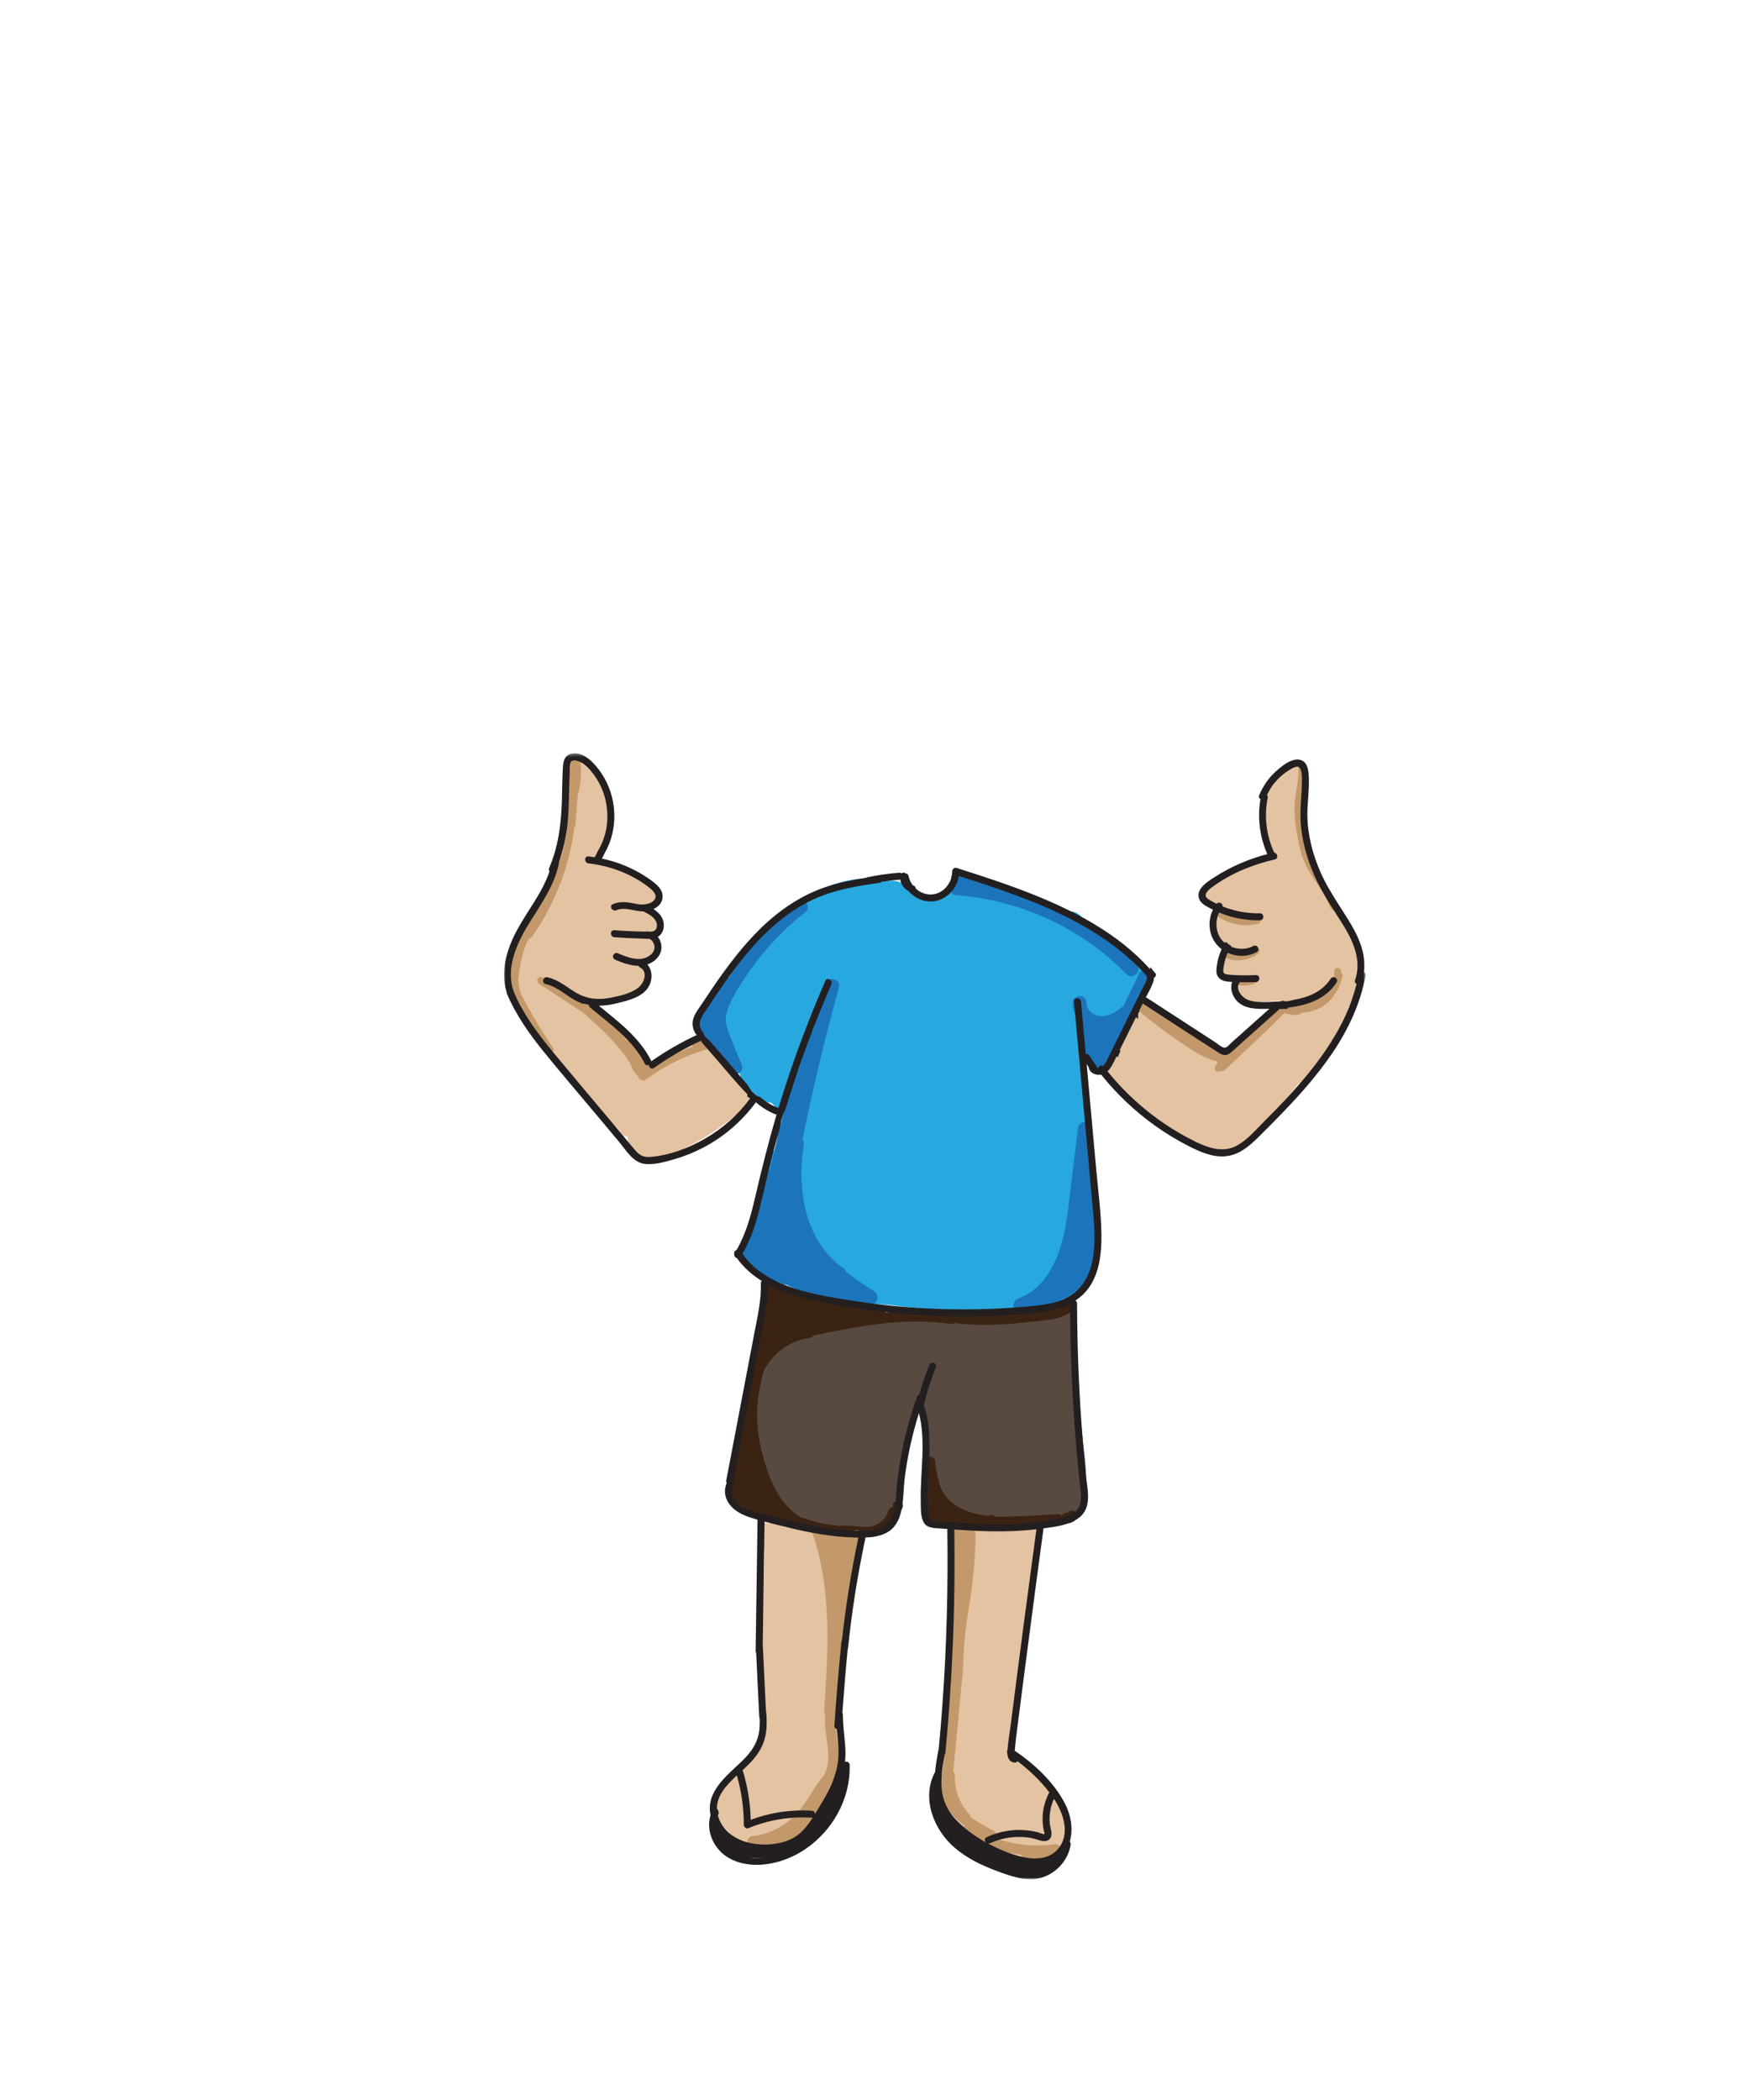 <?xml version="1.0" encoding="UTF-8"?>
<svg width="500px" height="600px" viewBox="0 0 500 600" version="1.1" xmlns="http://www.w3.org/2000/svg" xmlns:xlink="http://www.w3.org/1999/xlink">
    <title>thumbsup</title>
    <defs>
        <polygon id="path-1" points="0 0.326 246.167 0.326 246.167 322 0 322"></polygon>
    </defs>
    <g id="thumbsup" stroke="none" stroke-width="1" fill="none" fill-rule="evenodd">
        <g id="body" transform="translate(144, 214)">
            <g id="fill" transform="translate(1.703, 1.869)">
                <path d="M177.948,58.64 C175.981,56.937 174.015,55.235 172.049,53.533 C171.322,52.903 170.432,52.456 169.503,52.244 C167.365,50.29 165.319,48.236 163.359,46.1 C161.441,44.012 159.004,44.212 157.243,45.494 C154.299,42.903 150.807,40.92 146.815,39.695 C146.359,39.554 145.924,39.484 145.508,39.463 C144.739,39.034 143.97,38.603 143.202,38.174 C141.599,37.279 140.046,37.341 138.77,37.957 C136.496,36.558 134.052,35.383 131.417,34.445 C129.73,33.844 128.311,34.158 127.269,34.966 C125.394,35.812 124.487,37.787 124.55,39.726 C124.54,39.77 124.526,39.81 124.517,39.853 C124.512,39.855 124.508,39.855 124.503,39.857 L124.543,39.561 C124.525,39.664 124.499,39.762 124.476,39.862 C124.364,39.888 124.254,39.916 124.137,39.934 C124.219,39.923 124.302,39.912 124.383,39.901 C123.584,40.053 122.854,40.324 122.195,40.822 C121.904,40.775 121.612,40.728 121.321,40.682 C120.637,40.573 119.999,40.596 119.407,40.713 C118.486,40.391 117.478,40.392 116.537,40.653 C115.91,39.978 115.279,39.307 114.667,38.613 C114.304,38.202 113.926,37.861 113.538,37.578 C112.496,36.488 110.997,35.775 109.037,35.775 C108.764,35.775 108.51,35.804 108.255,35.83 C107.43,35.378 106.454,35.092 105.323,35.037 C92.833,34.433 81.615,40.435 74.594,50.092 C74.116,50.357 73.657,50.67 73.233,51.042 C70.674,53.287 68.49,55.909 66.714,58.784 C65.356,59.5 64.269,60.717 63.534,62.286 C63.507,62.338 63.463,62.424 63.385,62.573 C63.235,62.858 63.094,63.147 62.937,63.428 C62.78,63.709 62.615,63.985 62.443,64.257 C62.41,64.308 62.31,64.463 62.207,64.623 C62.099,64.766 61.928,64.998 61.87,65.065 C61.658,65.307 61.44,65.543 61.216,65.774 C60.904,66.093 59.265,67.487 60.538,66.507 C59.435,67.355 58.53,68.173 57.953,69.346 C57.852,69.432 57.749,69.516 57.655,69.61 C56.986,70.279 56.51,71.031 56.207,71.824 C56.171,71.859 56.132,71.889 56.095,71.925 C53.83,74.191 53.335,78.918 56.095,81.117 C56.839,81.709 57.582,82.301 58.326,82.893 C58.594,83.794 59.081,84.685 59.849,85.52 C61.662,87.488 63.629,89.314 65.709,91 C66.028,93.01 67.17,94.863 69.139,95.757 C70.24,97.725 72.388,99.115 74.638,99.202 C75.619,100.124 76.598,101.047 77.578,101.971 C77.65,102.038 77.729,102.097 77.804,102.161 C77.748,102.951 77.681,103.74 77.618,104.529 C76.638,105.739 76.299,107.423 76.599,108.965 C76.254,110.223 75.945,111.489 75.669,112.761 C73.354,113.926 72.61,116.864 73.444,119.166 C72.518,120.835 71.874,122.671 71.512,124.647 C71.337,124.983 71.16,125.321 70.988,125.648 C69.927,127.661 69.909,130.204 70.969,132.173 C70.188,132.874 69.71,133.833 69.497,134.857 C68.385,135.638 67.759,136.883 67.57,138.203 C65.205,140.943 66.297,146.354 70.837,146.623 C71.451,148.267 72.878,149.562 75.111,149.638 C75.916,150.549 77.107,151.155 78.691,151.155 C78.874,151.155 79.043,151.132 79.216,151.117 C79.873,151.71 80.749,152.1 81.814,152.218 C82.579,152.921 83.628,153.369 84.952,153.397 C85.747,154.511 87.037,155.284 88.827,155.284 C89.528,155.284 90.143,155.154 90.692,154.942 C91.4,155.389 92.278,155.66 93.332,155.66 C93.794,155.66 94.214,155.596 94.609,155.5 C95.208,155.827 95.906,156.044 96.704,156.114 C100.767,156.468 104.836,156.752 108.906,157.004 C124.71,159.244 140.505,158.957 156.276,156.11 C157.1,155.96 157.761,155.661 158.291,155.266 C158.411,155.274 158.529,155.284 158.654,155.284 C161.048,155.284 162.538,153.895 163.151,152.157 C165.23,151.127 166.053,148.677 165.619,146.52 C168.811,138.827 167,128.466 165.63,119.91 C166.034,119.013 166.18,117.993 166.075,117.004 C166.198,115.621 165.834,114.188 164.959,113.128 C164.927,112.618 164.842,112.111 164.675,111.632 C164.681,108.744 164.843,105.855 165.133,102.979 C165.299,101.335 164.759,100.12 163.858,99.326 C163.842,96.641 163.926,93.962 164.204,91.298 C164.39,89.51 163.742,88.227 162.698,87.443 C162.676,86.884 162.654,86.325 162.633,85.766 C163.328,86.439 164.237,86.969 165.39,87.326 C165.556,87.687 165.781,88.016 166.066,88.297 C166.118,88.348 166.17,88.398 166.224,88.446 C166.3,88.51 166.375,88.571 166.457,88.628 C166.59,88.722 166.73,88.807 166.882,88.881 C166.932,88.905 166.986,88.924 167.039,88.946 C167.192,89.01 167.354,89.062 167.526,89.103 C167.588,89.118 167.649,89.132 167.713,89.143 C167.934,89.184 168.165,89.213 168.415,89.213 C168.671,89.213 168.907,89.184 169.133,89.141 C169.172,89.134 169.212,89.129 169.25,89.12 C169.462,89.073 169.659,89.008 169.844,88.928 C169.882,88.911 169.917,88.893 169.954,88.876 C170.135,88.789 170.305,88.691 170.46,88.576 C170.479,88.561 170.496,88.543 170.515,88.528 C170.648,88.423 170.769,88.307 170.881,88.183 C170.915,88.147 170.95,88.112 170.981,88.074 C171.086,87.947 171.178,87.811 171.262,87.67 C171.302,87.606 171.337,87.54 171.371,87.473 C171.424,87.371 171.469,87.266 171.511,87.159 C171.561,87.034 171.603,86.907 171.639,86.776 C171.656,86.716 171.672,86.656 171.685,86.595 C171.822,85.99 171.815,85.356 171.667,84.755 C173.8,81.821 175.42,78.307 177.183,75.208 C178.629,72.667 180.136,70.036 180.519,67.159 C182.959,64.584 182.106,59.308 177.948,58.64" id="Fill-16" fill="#27A9E0"></path>
                <path d="M104.066,153.055 C101.31,151.368 98.645,149.538 96.086,147.568 C95.96,147.179 95.712,146.813 95.303,146.524 C84.208,138.685 81.94,123.909 83.94,111.346 C84.039,110.729 83.923,110.109 83.597,109.633 C86.543,95.073 90.01,80.621 93.999,66.311 C94.691,63.827 90.834,62.767 90.142,65.247 C88.918,69.64 87.767,74.052 86.649,78.472 C86.386,78.5 86.129,78.579 85.903,78.725 C85.768,78.829 85.633,78.934 85.499,79.038 C85.251,79.287 85.079,79.582 84.984,79.921 C84.851,80.795 84.718,81.67 84.586,82.545 C84.533,82.712 84.519,82.879 84.523,83.046 C84.388,83.229 84.276,83.43 84.222,83.67 C83.818,85.456 83.317,87.218 82.711,88.947 C82.413,89.795 82.091,90.635 81.744,91.464 C81.702,91.561 81.622,91.749 81.62,91.754 C81.515,91.993 81.408,92.232 81.299,92.47 C81.109,92.887 80.912,93.299 80.71,93.71 C80.57,93.996 80.497,94.313 80.48,94.63 C80.124,94.885 79.845,95.244 79.744,95.689 C79.196,98.082 78.648,100.475 78.101,102.868 C77.966,103.06 77.85,103.277 77.784,103.552 C76.685,108.107 75.586,112.661 74.487,117.216 C74.459,117.313 74.429,117.409 74.4,117.506 C73.848,119.002 73.379,120.528 73.023,122.094 C72.997,122.214 72.979,122.33 72.971,122.444 C72.551,123.725 72.132,125.006 71.713,126.287 C71.549,126.79 71.64,127.269 71.868,127.686 L67.803,138.338 C67.659,138.715 67.682,139.117 67.819,139.486 C66.396,139.643 65.369,141.335 66.589,142.806 C68.924,145.62 71.692,148.016 74.775,149.98 C75.325,150.329 75.861,150.367 76.323,150.208 C77.189,150.73 78.129,151.195 79.066,151.239 C80.251,151.85 81.46,152.419 82.707,152.924 C89.128,155.523 96.251,155.908 103.056,156.783 C105.14,157.05 105.61,154.001 104.066,153.055" id="Fill-18" fill="#1C75BB"></path>
                <path d="M167.625,127.747 C167.563,127.065 167.236,126.446 166.714,126.083 C166.745,123.087 166.618,120.111 166.418,117.238 C166.356,116.351 165.829,115.776 165.179,115.504 C165.535,112.576 165.892,109.648 166.247,106.722 C166.378,105.647 165.234,104.722 164.247,104.722 C163.058,104.722 162.379,105.644 162.247,106.722 C161.631,111.789 161.015,116.856 160.397,121.924 C159.819,126.672 159.366,131.462 158.389,136.149 C156.801,143.774 153.126,152.255 145.243,155.138 C142.845,156.015 143.881,159.882 146.306,158.994 C147.446,158.577 148.499,158.082 149.488,157.53 C149.911,157.871 150.494,158.022 151.191,157.817 C156.916,156.129 162.745,153.913 165.414,148.121 C166.736,145.25 167.26,142.152 167.584,139.029 C167.973,135.277 167.972,131.503 167.625,127.747" id="Fill-20" fill="#1C75BB"></path>
                <path d="M84.521,41.766 C83.684,40.929 82.542,41.093 81.693,41.766 C74.863,47.18 68.921,53.662 64.088,60.915 C63.547,61.727 63.002,62.562 62.463,63.41 C62.182,63.497 61.924,63.65 61.724,63.896 C59.778,66.297 58.038,68.842 56.545,71.537 C56.331,71.753 56.157,72.034 56.054,72.398 C56.038,72.456 56.028,72.515 56.012,72.573 C55.732,73.11 55.441,73.64 55.181,74.188 C55.119,74.319 55.072,74.456 55.033,74.597 C54.787,74.832 54.587,75.128 54.464,75.486 C53.693,77.716 54.669,80.163 56.498,81.495 C57.315,82.771 58.132,84.048 58.95,85.325 C59.243,85.784 59.65,86.06 60.085,86.188 C60.352,86.546 60.628,86.892 60.93,87.194 C60.991,87.255 61.067,87.295 61.134,87.347 C61.649,88.244 62.165,89.14 62.68,90.037 C63.218,90.973 64.49,91.297 65.417,90.754 C66.427,90.163 66.583,89.005 66.134,88.018 C65.077,85.693 64.104,83.333 63.218,80.937 C62.464,78.9 61.245,76.429 61.787,74.214 C61.833,74.03 61.846,73.857 61.846,73.689 C61.961,73.235 62.102,72.781 62.272,72.328 C63.661,68.629 66.024,65.12 68.255,61.883 C72.765,55.338 78.296,49.529 84.521,44.595 C85.369,43.923 85.223,42.468 84.521,41.766" id="Fill-22" fill="#1C75BB"></path>
                <path d="M182.578,61.469 C181.679,60.994 180.332,61.183 179.842,62.187 C178.307,65.324 176.773,68.463 175.239,71.6 C175.042,71.69 174.847,71.809 174.659,71.974 C172.959,73.476 170.569,74.798 168.236,74.402 C166.302,74.073 164.712,72.485 164.753,70.692 C164.81,68.117 160.81,68.118 160.753,70.692 C160.724,71.937 161.065,73.115 161.644,74.167 C161.658,74.297 161.688,74.427 161.738,74.556 C161.989,75.206 162.186,75.873 162.358,76.548 C162.509,77.878 162.659,79.208 162.81,80.538 C162.866,81.034 162.981,81.458 163.301,81.834 C163.304,84.744 164.387,87.575 166.406,89.773 C167.305,90.75 168.892,90.417 169.548,89.368 C172.333,84.905 174.882,80.301 177.208,75.583 C177.598,75.433 177.936,75.167 178.134,74.763 C179.854,71.244 181.575,67.725 183.296,64.205 C183.755,63.267 183.581,61.999 182.578,61.469" id="Fill-24" fill="#1C75BB"></path>
                <path d="M178.979,59.638 C169.311,49.762 157.022,42.511 143.729,38.741 C143.724,38.732 143.721,38.722 143.716,38.714 C143.415,38.246 143.03,38.008 142.521,37.795 C139.853,36.678 137.185,35.561 134.516,34.445 C134.301,34.355 134.025,34.348 133.753,34.388 C131.972,33.541 130.026,33.067 128.048,33.078 C127.002,33.084 126,33.994 126.048,35.078 C126.066,35.48 126.193,35.861 126.403,36.18 C125.041,37.045 125.417,39.774 127.522,39.922 C141.764,40.919 155.575,46.116 167.078,54.548 C170.32,56.925 173.34,59.595 176.151,62.467 C177.955,64.309 180.783,61.48 178.979,59.638" id="Fill-26" fill="#1C75BB"></path>
                <path d="M163.342,192.211 C163.313,191.81 163.223,191.436 163.108,191.075 C163.177,190.586 163.184,190.068 163.107,189.522 C162.275,183.601 161.443,177.681 160.611,171.76 C161.232,171.271 161.626,170.454 161.333,169.665 C161.004,168.776 160.742,167.867 160.564,166.937 C160.518,166.701 160.479,166.464 160.445,166.227 C160.438,166.155 160.408,165.902 160.404,165.864 C160.401,165.821 160.402,165.779 160.398,165.736 C162.109,164.259 162.02,161.972 160.897,160.171 C160.988,159.848 161.076,159.523 161.186,159.204 C161.524,158.213 160.798,156.974 159.788,156.743 C158.874,156.535 158.05,156.903 157.582,157.63 C156.508,157.33 155.303,157.367 154.062,157.908 C149.187,160.033 142.17,159.383 136.935,159.577 C130.877,159.802 124.812,159.83 118.752,159.661 C113.898,159.525 109.052,159.253 104.217,158.859 C102.232,158.184 100.209,157.647 98.154,157.238 C97.859,157.022 97.484,156.881 97.019,156.876 C96.592,156.872 96.167,156.847 95.742,156.827 C95.369,156.772 95.001,156.698 94.626,156.65 C94.431,156.625 94.239,156.657 94.054,156.712 C92.338,156.557 90.636,156.299 88.961,155.923 C88.731,155.537 88.357,155.249 87.817,155.175 C87.64,155.15 87.462,155.128 87.285,155.104 L87.285,155.103 C85.699,154.893 84.15,154.485 82.655,153.926 C81.467,153.433 80.294,152.893 79.154,152.278 C78.299,151.817 77.484,152.015 76.919,152.507 C76.907,152.473 76.884,152.446 76.874,152.41 C76.22,149.923 72.361,150.978 73.017,153.474 C73.117,153.855 73.268,154.199 73.44,154.526 C73.44,154.53 73.439,154.533 73.439,154.537 C73.438,154.704 73.437,154.871 73.437,155.038 C73.228,156.526 73.02,158.015 72.811,159.503 C72.796,159.61 72.785,159.718 72.776,159.824 C69.812,165.008 68.861,170.737 69.665,176.605 L69.569,177.003 C69.499,177.286 69.459,177.56 69.434,177.827 C68.292,181.489 67.345,185.205 66.641,189.001 C66.53,189.598 66.52,190.161 66.587,190.688 C65.068,195.622 63.587,200.676 63.263,205.549 C63.163,207.05 63.31,208.388 63.657,209.588 C63.403,210.957 63.776,212.44 65.115,213.711 C66.17,214.712 67.419,215.397 68.738,215.776 C69.403,216.177 70.107,216.544 70.853,216.873 C71.474,217.176 72.124,217.409 72.956,217.687 C74.102,218.067 75.118,218.034 75.983,217.725 C76.299,217.862 76.645,217.975 77.026,218.056 C79.424,218.567 82.221,219.435 84.92,219.638 L86.124,220.028 C86.635,220.194 87.156,220.244 87.672,220.215 C88.062,220.395 88.498,220.536 88.996,220.619 C93.511,221.373 98.861,222.992 103.088,221.213 C103.135,221.212 103.18,221.215 103.228,221.212 C108.987,220.898 109.671,215.988 110.541,211.238 C111.634,205.267 112.728,199.296 113.821,193.325 C115.014,190.351 116.242,187.392 117.483,184.437 C117.973,186.83 118.418,189.232 118.819,191.644 C118.884,192.038 119.03,192.395 119.208,192.734 C119.124,195.93 118.827,199.13 118.521,202.325 C118.14,206.292 117.599,210.499 119.086,214.129 C118.764,216.834 120.354,219.812 123.87,219.812 C124.161,219.812 124.436,219.784 124.7,219.745 C126.663,220.511 128.84,220.608 130.826,219.851 C131.327,220.048 131.887,220.175 132.508,220.209 C138.83,220.556 149.145,221.28 155.933,217.875 C160.321,218.427 163.898,214.732 164.426,210.32 C165.115,204.56 163.761,197.994 163.342,192.211" id="Fill-28" fill="#594A41"></path>
                <path d="M158.73,156.32 C157.032,157.829 154.639,158.151 152.464,158.403 C149.644,158.73 146.82,159.043 143.991,159.284 C138.299,159.77 132.529,159.959 126.859,159.134 C126.413,159.069 126.029,159.185 125.724,159.397 C119.64,158.568 113.542,158.635 107.468,159.219 C107.29,158.821 106.968,158.492 106.534,158.431 C103.048,157.946 99.558,157.497 96.063,157.09 C95.961,157.078 95.862,157.082 95.764,157.097 C92.359,156.466 88.98,155.698 85.638,154.784 C85.338,154.701 85.054,154.722 84.8,154.815 C84.431,154.734 84.062,154.654 83.693,154.573 C83.477,154.104 83.033,153.742 82.38,153.728 C80.602,153.692 78.86,153.252 77.291,152.456 C76.713,151.913 76.084,151.424 75.387,151.047 C75.258,150.976 75.122,150.931 74.981,150.903 C74.908,150.84 74.831,150.784 74.758,150.719 C73.331,149.426 71.203,151.542 72.637,152.841 C72.8,152.988 72.973,153.119 73.141,153.257 C73.141,153.921 73.117,154.582 73.042,155.237 C72.866,155.405 72.72,155.628 72.638,155.924 C72.146,157.715 71.653,159.505 71.161,161.295 C70.947,162.071 71.393,162.721 72.001,163.017 C71.967,163.077 71.937,163.137 71.901,163.195 C71.698,163.523 71.503,163.812 71.306,164.091 C71.167,164.201 71.052,164.341 70.979,164.51 C70.965,164.541 70.945,164.568 70.931,164.598 C70.728,164.863 70.517,165.123 70.283,165.392 C69.897,165.834 69.759,166.421 69.948,166.948 C69.727,167.595 69.988,168.411 70.607,168.738 C70.618,168.744 70.628,168.746 70.639,168.752 C70.586,169.197 70.747,169.652 71.028,169.994 C69.197,175.798 67.724,181.847 67.6,187.944 C67.166,188.083 66.803,188.399 66.692,188.923 C65.992,192.2 65.292,195.478 64.591,198.756 C64.456,199.391 64.657,199.885 65.006,200.202 L64.005,204.383 C63.901,204.821 63.961,205.188 64.119,205.478 C64.058,205.668 63.998,205.856 63.936,206.046 C63.811,206.199 63.707,206.373 63.644,206.574 C63.623,206.642 63.614,206.713 63.594,206.781 C63.126,207.764 62.83,208.812 62.691,209.92 C62.687,209.93 62.684,209.941 62.68,209.952 L62.686,209.953 C62.669,210.087 62.639,210.216 62.626,210.35 C62.568,211.008 62.901,211.441 63.364,211.647 C63.809,212.766 64.65,213.739 65.714,214.275 C65.955,214.395 66.207,214.437 66.457,214.441 C67.087,215.197 67.836,215.805 68.693,216.293 C68.944,216.435 69.201,216.488 69.448,216.479 C70.251,216.813 71.116,216.984 72.042,216.965 C72.213,216.961 72.372,216.924 72.521,216.87 C74.164,217.597 75.805,218.325 77.448,219.052 C78.12,219.35 78.895,219.28 79.364,218.702 C80.171,219.351 81.027,219.946 81.943,220.462 C82.265,220.643 82.58,220.694 82.869,220.653 C82.926,220.681 82.984,220.712 83.045,220.735 C86.424,222.003 89.966,222.747 93.563,223.012 C93.622,223.017 93.678,223.008 93.736,223.004 C94.005,223.084 94.293,223.12 94.591,223.075 C98.046,222.552 101.514,224.061 104.937,222.898 C107.863,221.905 110.144,219.533 111.023,216.573 C111.103,216.307 111.104,216.066 111.059,215.848 C112.725,215.591 112.646,212.874 110.803,212.874 C109.682,212.874 109.215,213.883 109.396,214.732 C108.85,214.777 108.333,215.097 108.13,215.776 C107.459,218.036 105.572,219.762 103.265,220.243 C101.789,220.551 100.215,220.334 98.732,220.183 C97.176,220.027 95.672,219.954 94.127,220.147 C93.952,220.074 93.761,220.027 93.563,220.012 C90.275,219.769 86.989,219.022 83.843,217.842 C83.669,217.777 83.49,217.763 83.313,217.782 C76.469,213.83 73.618,205.662 71.84,198.393 C70.691,193.692 70.322,188.974 70.845,184.159 C71.374,179.296 72.706,174.539 74.205,169.896 C74.254,169.741 74.272,169.596 74.276,169.458 C77.508,167.75 81.083,166.883 84.662,166.128 C89.115,165.187 93.579,164.273 98.065,163.499 C107.186,161.926 116.567,161.017 125.775,162.401 C126.228,162.469 126.617,162.351 126.923,162.134 C132.923,162.914 138.947,162.749 144.967,162.198 C147.923,161.927 150.887,161.633 153.829,161.232 C156.414,160.88 158.862,160.209 160.851,158.441 C162.297,157.156 160.169,155.041 158.73,156.32" id="Fill-30" fill="#3B2314"></path>
                <path d="M162.028,216.618 C161.967,216.431 161.864,216.27 161.717,216.135 C161.616,216.056 161.515,215.978 161.414,215.9 C161.18,215.764 160.927,215.696 160.657,215.695 C160.524,215.714 160.391,215.731 160.258,215.749 C160.004,215.82 159.784,215.949 159.596,216.135 L159.409,216.322 L159.09,216.322 C158.882,216.314 158.69,216.358 158.511,216.452 C158.325,216.513 158.165,216.616 158.029,216.762 C157.887,216.893 157.789,217.049 157.727,217.226 C157.491,216.9 157.107,216.684 156.563,216.722 C150.634,217.13 144.712,217.49 138.788,217.491 C138.595,217.379 138.404,217.266 138.212,217.154 C137.599,216.797 137.01,216.921 136.59,217.266 C132.843,216.742 129.004,215.766 126.102,213.268 C124.576,211.954 123.459,210.337 122.808,208.427 C122.723,208.178 122.662,207.923 122.588,207.671 C122.617,207.231 122.513,206.822 122.269,206.5 C122.165,206.057 122.064,205.612 121.976,205.166 C121.762,204.07 121.485,202.938 121.517,201.817 C121.571,199.887 118.571,199.888 118.517,201.817 C118.481,203.097 118.786,204.395 119.023,205.647 C119.173,206.438 119.355,207.223 119.563,208.002 C119.499,208.483 119.433,208.964 119.369,209.444 C118.94,209.66 118.605,210.083 118.561,210.722 C118.457,212.243 118.524,213.749 118.757,215.255 C118.945,216.467 119.162,217.968 120.469,218.469 C120.822,218.604 121.19,218.632 121.549,218.588 C121.581,218.635 121.602,218.685 121.635,218.732 C122.256,219.612 123.576,219.626 124.15,218.872 C124.995,219.236 125.863,219.509 126.753,219.7 C126.961,219.845 127.211,219.948 127.512,219.978 C131.205,220.345 134.895,220.489 138.586,220.493 C138.611,220.492 138.638,220.495 138.664,220.492 C144.63,220.496 150.593,220.132 156.563,219.722 C157.265,219.674 157.71,219.238 157.899,218.715 C157.941,218.771 157.977,218.832 158.029,218.884 L158.332,219.118 C158.566,219.254 158.818,219.322 159.09,219.322 L159.716,219.322 C159.923,219.33 160.116,219.287 160.295,219.193 C160.44,219.145 160.566,219.064 160.681,218.964 C160.702,218.961 160.722,218.958 160.742,218.956 C160.996,218.884 161.216,218.756 161.404,218.569 L161.717,218.256 C161.864,218.12 161.967,217.96 162.028,217.773 C162.122,217.595 162.165,217.402 162.157,217.195 C162.165,216.989 162.122,216.797 162.028,216.618" id="Fill-32" fill="#3B2314"></path>
                <path d="M85.444,163.439 C83.781,163.65 82.156,164.074 80.606,164.679 C80.337,164.585 80.046,164.569 79.769,164.672 C74.827,166.511 70.962,170.522 69.382,175.566 C69.162,176.272 69.585,177.068 70.251,177.335 C70.872,177.585 71.827,177.418 72.124,176.722 C74.43,171.327 79.561,167.183 85.444,166.439 C86.248,166.337 86.944,165.823 86.944,164.939 C86.944,164.208 86.254,163.337 85.444,163.439" id="Fill-34" fill="#3B2314"></path>
                <path d="M99.37,223.971 C99.384,223.183 98.491,222.683 97.871,223.071 C97.694,222.855 97.439,222.71 97.136,222.738 C96.624,222.783 96.112,222.805 95.6,222.825 C95.474,222.78 95.355,222.73 95.218,222.69 C94.022,222.341 92.717,222.51 91.426,222.715 C88.148,222.401 84.931,221.563 81.909,220.19 C81.318,219.921 80.767,220.236 80.52,220.679 C79.495,220.596 78.483,220.39 77.502,220.022 C76.766,219.745 76.1,219.283 75.309,219.172 C74.803,219.101 74.278,219.192 73.888,219.466 C73.409,218.963 72.401,219.294 72.271,219.957 C71.846,222.122 71.807,224.294 72.114,226.472 C72.113,226.482 72.113,226.491 72.112,226.499 L72.117,226.499 C72.13,226.588 72.134,226.677 72.147,226.766 C72.199,227.093 72.484,227.325 72.799,227.426 C72.769,227.615 72.73,227.797 72.725,228.002 C72.317,244.016 71.908,260.03 71.5,276.043 C71.46,277.61 72.182,278.676 73.195,279.284 C73.052,279.683 72.94,280.106 72.887,280.562 C72.882,280.606 72.876,280.65 72.871,280.694 C68.932,287.979 60.051,292.7 58.215,300.883 C57.732,303.034 58.883,304.634 60.434,305.388 C60.704,305.783 61.014,306.158 61.372,306.508 C61.649,306.78 61.944,307.011 62.247,307.23 C63.861,309.465 66.542,310.788 69.306,310.837 C69.61,310.843 69.91,310.797 70.204,310.726 C70.422,310.757 70.639,310.762 70.854,310.765 C72.854,311.019 74.706,310.875 76.426,310.426 C77.059,310.348 77.68,310.2 78.261,309.963 C78.865,309.718 79.391,309.44 79.846,309.058 C85.141,306.164 88.952,300.32 91.783,294.99 C92.273,294.067 92.365,293.169 92.202,292.355 C94.513,287.144 94.94,281.185 93.164,275.542 C93.08,275.275 92.968,275.029 92.838,274.8 C93.265,274.216 93.548,273.484 93.595,272.59 C93.86,267.471 94.126,262.353 94.391,257.234 C94.416,257.147 94.455,257.074 94.474,256.982 C95.805,250.511 96.66,243.992 97.036,237.397 C97.058,237.004 97.01,236.641 96.918,236.3 C98.181,233.648 98.898,230.947 99.035,228.003 C99.057,227.553 98.971,227.111 98.812,226.691 C99.058,226.088 99.306,225.486 99.553,224.882 C99.713,224.49 99.598,224.18 99.37,223.971" id="Fill-36" fill="#E4C3A2"></path>
                <path d="M158.729,306.138 C158.19,298.265 151.402,291.555 144.973,287.402 C145,287.388 145.027,287.376 145.053,287.363 C144.235,286.011 143.481,284.631 142.857,283.201 C143.872,281.806 144.102,279.863 143.541,278.223 C143.752,277.809 143.905,277.323 143.974,276.755 C145.919,260.856 147.865,244.956 149.811,229.057 C149.835,228.854 149.828,228.668 149.829,228.478 C150.124,228.417 150.413,228.227 150.505,227.909 C150.531,227.823 150.547,227.736 150.571,227.649 C150.573,227.65 150.575,227.65 150.576,227.651 C150.577,227.641 150.578,227.632 150.578,227.622 C151.167,225.508 151.446,223.354 151.377,221.156 C151.357,220.483 150.504,220.024 150.004,220.459 C149.695,220.136 149.239,219.978 148.775,219.981 C148.052,219.989 147.391,220.36 146.692,220.537 C145.762,220.774 144.828,220.846 143.899,220.794 C143.742,220.324 143.295,219.941 142.728,220.129 C139.83,221.094 136.832,221.503 133.856,221.387 C132.732,221.016 131.589,220.679 130.469,220.867 C130.341,220.889 130.229,220.924 130.108,220.952 C129.654,220.866 129.199,220.777 128.749,220.664 C128.481,220.599 128.232,220.708 128.042,220.899 C127.544,220.434 126.674,220.813 126.574,221.594 C126.339,221.772 126.192,222.063 126.279,222.472 C126.412,223.101 126.545,223.73 126.679,224.359 C126.477,224.753 126.336,225.179 126.291,225.628 C125.989,228.558 126.24,231.325 126.986,234.115 C126.854,234.44 126.758,234.792 126.722,235.184 C126.107,241.759 125.93,248.322 126.186,254.898 C126.19,254.992 126.214,255.069 126.224,255.159 C125.723,260.258 125.221,265.358 124.72,270.457 C124.633,271.348 124.781,272.11 125.078,272.742 C124.928,272.952 124.793,273.181 124.679,273.435 C124.594,273.624 124.53,273.821 124.449,274.012 C124.823,275.027 124.882,276.124 124.453,277.156 C124.199,277.767 123.978,278.388 123.779,279.015 C124.142,279.738 124.321,280.535 124.214,281.368 C123.837,284.312 123.418,287.245 123.112,290.19 C123.112,290.192 123.113,290.195 123.113,290.197 C123.112,290.201 123.111,290.206 123.109,290.211 C123.045,290.823 122.989,291.435 122.936,292.047 C122.969,292.312 123.021,292.581 123.107,292.859 C123.139,292.961 123.178,293.068 123.211,293.171 C123.158,299.035 126.571,304.105 131.215,307.617 C135.808,311.089 142.538,314.911 148.39,315.207 C153.605,315.471 158.826,312.322 158.729,306.855 C158.743,306.624 158.747,306.388 158.729,306.138" id="Fill-38" fill="#E4C3A2"></path>
                <path d="M97.659,222.378 C97.632,222.483 97.609,222.59 97.582,222.695 C97.557,222.692 97.534,222.687 97.51,222.685 C96.802,222.15 95.826,221.968 94.898,221.973 C93.349,221.981 91.801,222.014 90.252,222.035 C90.064,222.037 89.896,222.079 89.738,222.138 C89.678,222.114 89.611,222.107 89.547,222.093 C89.471,221.864 89.408,221.634 89.33,221.406 C88.708,219.591 85.808,220.37 86.437,222.204 C92.013,238.477 90.905,255.91 89.776,272.79 C89.75,273.186 89.864,273.489 90.05,273.722 C89.748,276.973 90.408,280.127 90.769,283.381 C91.077,286.153 91.065,289.057 89.64,291.498 C89.621,291.518 89.597,291.533 89.578,291.556 C86.374,295.175 84.583,299.824 81.072,303.191 C77.951,306.182 73.968,308.065 69.718,308.751 C68.158,308.387 66.96,310.671 68.567,311.469 C73.619,313.979 79.408,311.971 83.213,308.178 C87.161,304.243 89.63,298.802 91.79,293.708 C91.805,293.689 91.824,293.674 91.839,293.652 C93.76,290.969 94.111,287.552 93.861,284.345 C93.591,280.876 92.597,277.368 93.03,273.877 C93.434,273.649 93.742,273.245 93.771,272.653 C93.928,269.534 94.043,266.414 94.129,263.293 C94.155,263.176 94.171,263.052 94.169,262.916 C94.157,262.067 94.164,261.219 94.183,260.37 C94.185,260.296 94.186,260.222 94.188,260.149 C94.248,257.966 94.43,255.788 94.721,253.624 C94.775,253.473 94.815,253.314 94.833,253.148 C94.879,252.687 94.926,252.226 94.972,251.765 C94.977,251.723 94.971,251.685 94.971,251.645 C95.245,250.381 95.517,249.118 95.791,247.856 C96.22,247.645 96.494,247.284 96.611,246.829 C96.618,246.812 96.628,246.797 96.635,246.78 C97.522,244.573 97.712,242.096 97.252,239.763 C98.01,234.173 99.121,228.632 100.553,223.176 C101.043,221.307 98.149,220.509 97.659,222.378" id="Fill-40" fill="#C3996B"></path>
                <path d="M155.612,311.033 C149.874,311.899 144.006,311.249 138.597,309.279 C139.075,308.624 139.098,307.657 138.175,307.174 C136.063,306.067 133.682,304.79 131.551,303.238 C131.529,302.932 131.408,302.622 131.142,302.339 C128.356,299.365 126.942,295.352 127.126,291.327 C127.145,290.91 126.953,290.527 126.657,290.252 C127.531,281.078 128.406,271.904 129.281,262.73 C129.356,262.557 129.411,262.368 129.415,262.142 C129.503,255.977 130.056,249.834 131.073,243.754 C132.286,236.682 132.958,229.529 133.043,222.353 C133.06,220.856 131.267,220.524 130.447,221.347 C130.049,221.204 129.61,221.243 129.232,221.45 C128.767,219.937 126.21,220.057 126.306,221.845 C126.455,224.616 126.723,227.377 127.092,230.125 C126.757,230.365 126.497,230.746 126.426,231.27 C125.862,235.519 125.911,239.77 126.479,244.007 C126.135,250.756 125.793,257.505 125.45,264.253 C125.421,264.822 125.665,265.219 126.021,265.452 C125.216,273.899 124.41,282.346 123.605,290.795 C123.604,290.805 123.606,290.815 123.605,290.827 C122.918,290.971 122.488,291.587 122.424,292.294 C122.058,296.251 123.911,300.072 126.557,302.914 C127.582,304.012 128.736,304.96 129.953,305.826 C129.222,306.406 128.982,307.699 130.014,308.364 C130.596,308.739 131.189,309.091 131.788,309.43 C131.9,309.711 132.096,309.948 132.392,310.074 C135.024,311.186 137.655,312.299 140.287,313.411 C140.674,313.575 141.017,313.679 141.442,313.561 C141.587,313.522 141.733,313.447 141.871,313.356 C143.383,313.708 144.919,313.957 146.465,314.124 C146.143,314.405 145.929,314.806 145.949,315.239 C145.986,316.063 146.608,316.725 147.449,316.739 C150.154,316.784 152.899,315.956 155.095,314.368 C155.22,314.278 155.332,314.168 155.432,314.05 C155.758,314.009 156.084,313.974 156.409,313.926 C158.312,313.638 157.504,310.747 155.612,311.033" id="Fill-42" fill="#C3996B"></path>
                <path d="M67.185,94.081 C65.888,92.587 64.569,91.111 63.262,89.626 C61.954,88.141 60.646,86.656 59.338,85.171 C58.108,83.775 56.787,81.583 54.945,80.945 C52.751,80.185 50.888,81.708 49.119,82.796 L43.795,86.068 C43.3,86.373 42.94,86.83 42.743,87.345 C42.506,87.502 42.27,87.659 42.034,87.816 C41.208,88.364 40.864,89.116 40.854,89.855 C40.043,89.267 39.237,88.673 38.433,88.074 C38.586,87.643 38.602,87.148 38.4,86.606 C36.81,82.345 32.893,80.052 29.506,77.327 C29.053,76.963 28.61,76.588 28.162,76.219 C25.602,73.542 22.849,71.083 19.941,68.795 C20.243,68.764 20.516,68.686 20.76,68.568 C21.154,69.223 21.839,69.688 22.805,69.658 C24.877,69.591 27.006,69.446 29.037,68.982 C29.393,69.183 29.789,69.319 30.176,69.269 C31.145,69.142 32.094,68.995 33.027,68.701 C33.475,68.559 33.93,68.4 34.374,68.216 C34.597,68.187 34.817,68.136 35.028,68.047 C36.174,68.469 37.421,68.077 38.1,67.005 C38.288,66.707 38.425,66.386 38.533,66.056 C38.675,65.722 38.804,65.382 38.899,65.034 C39.132,64.177 39.149,63.371 39,62.505 C38.87,61.742 38.502,61.028 37.982,60.454 C37.956,59.68 37.851,58.907 37.666,58.149 C37.657,58.103 37.639,58.058 37.629,58.012 C38.203,57.921 38.688,57.779 39.264,57.522 C40.39,57.021 41.271,55.828 41.25,54.563 C41.233,53.528 40.795,52.557 40.043,51.87 C40.895,51.539 41.548,50.703 41.828,49.865 C42.026,49.269 42.015,48.618 41.858,48.008 C41.769,47.342 41.545,46.685 41.16,46.117 C40.142,44.618 38.529,43.713 36.802,43.263 C36.633,43.219 36.46,43.188 36.289,43.151 C36.444,43.153 36.596,43.17 36.752,43.164 C37.336,43.141 37.948,43.045 38.527,42.875 C39.462,43.369 40.728,43.188 41.477,42.438 C42.479,41.437 42.379,39.914 41.477,38.903 C41.348,38.76 41.218,38.617 41.088,38.474 C40.947,38.316 40.78,38.195 40.605,38.091 C40.2,37.195 39.581,36.358 38.982,35.708 C36.873,33.416 33.678,32.885 30.806,32.122 C29.275,31.715 27.757,31.293 26.184,31.081 C25.334,30.966 24.219,30.849 23.187,30.968 C23.219,30.723 23.251,30.476 23.283,30.24 C23.313,30.012 23.342,29.785 23.372,29.557 C24.108,29.455 24.807,29.065 25.124,28.376 C26.136,26.181 27.398,23.953 27.77,21.539 C27.977,20.195 27.96,18.863 27.829,17.538 C27.836,17.276 27.841,17.015 27.843,16.752 C27.852,16.737 27.865,16.725 27.873,16.708 C28.173,16.14 28.352,15.41 28.125,14.782 C28.017,14.481 27.918,14.177 27.813,13.875 C27.801,13.273 27.789,12.672 27.789,12.077 C27.788,11.199 27.264,10.355 26.516,9.908 C26.453,9.7 26.383,9.495 26.322,9.287 C26.245,9.024 26.116,8.775 25.958,8.546 C25.383,6.932 24.646,5.365 23.727,3.878 C23.173,2.982 22.336,2.657 21.52,2.712 C21.373,2.22 21.207,1.73 20.997,1.248 C19.972,-1.11 16.321,0.193 16.339,2.511 C16.359,4.963 16.549,7.409 16.863,9.84 C16.261,10.288 15.86,10.979 15.859,11.804 C15.856,14.676 16.024,17.609 15.813,20.474 C15.8,20.588 15.799,20.624 15.806,20.598 C15.781,20.742 15.755,20.886 15.723,21.028 C15.654,21.338 15.567,21.643 15.475,21.946 C15.289,22.557 15.071,23.156 14.881,23.765 C14.476,25.068 14.329,26.329 14.439,27.651 L13.145,32.508 C13.038,32.913 13.053,33.342 13.154,33.751 C12.952,34.19 12.761,34.635 12.536,35.064 C10.872,38.228 8.651,41.064 7.635,44.534 C5.924,46.686 4.424,48.997 3.264,51.489 C2.167,53.847 1.372,56.281 0.887,58.81 C0.674,59.658 0.545,60.521 0.499,61.393 C0.178,64.395 0.137,67.925 2.043,70.348 C2.193,70.538 2.381,70.674 2.582,70.788 C3.125,72.935 3.972,75.013 5.033,76.9 C6.846,80.131 9.247,83.009 11.674,85.791 C14.36,88.87 17.071,91.927 19.789,94.977 C22.998,98.576 26.238,102.147 29.54,105.662 C29.852,105.993 30.19,106.197 30.534,106.314 C31.001,106.898 31.463,107.488 31.933,108.07 C32.416,108.672 33.041,108.887 33.664,108.848 C33.582,109.679 33.726,110.557 34.183,111.46 C35.831,114.717 39.85,115.358 43.098,114.759 C46.309,114.167 49.407,112.509 52.271,111 C55.103,109.509 57.831,107.82 60.426,105.947 C61.778,104.972 63.099,103.95 64.385,102.889 C65.682,101.817 67.331,100.664 68.245,99.222 C69.455,97.31 68.476,95.568 67.185,94.081" id="Fill-44" fill="#E4C3A2"></path>
                <path d="M242.035,62.662 C242.092,62.026 242.097,61.4 242.061,60.783 C242.598,60.237 242.904,59.45 242.708,58.493 C241.459,53.347 239.849,48.127 235.983,44.473 C236.034,44.021 235.967,43.535 235.716,43.036 C234.584,40.787 232.522,39.223 231.325,37.035 C230.66,35.817 230.42,34.386 230.163,33.037 C229.88,31.545 229.61,30.05 229.334,28.556 C228.776,25.545 228.213,22.535 227.663,19.522 C227.438,18.29 227.219,17.032 227.071,15.767 C227.175,15.497 227.228,15.206 227.194,14.895 C227.066,13.738 227.008,12.578 226.982,11.416 C227.005,11.197 227.021,10.976 227.054,10.757 C227.122,10.299 227.097,9.841 226.987,9.418 C227.026,8.063 227.12,6.709 227.299,5.362 C227.377,4.775 226.964,3.991 226.566,3.594 C226.364,3.392 226.099,3.218 225.814,3.087 C225.807,3.081 225.804,3.074 225.798,3.067 C224.916,2.185 223.122,2.017 222.263,3.067 C220.888,4.746 219.242,6.423 218.171,8.354 C215.19,10.996 215.207,15.197 215.889,18.856 C215.809,22.157 216.774,25.356 218.151,28.421 C218.151,28.421 218.152,28.422 218.152,28.422 C218.216,28.599 218.293,28.769 218.364,28.943 C217.032,29.529 215.678,30.124 214.335,30.748 C213.916,30.868 213.492,30.969 213.077,31.103 C212.202,31.387 211.337,31.702 210.482,32.041 C209.814,32.307 209.14,32.593 208.542,32.99 C207.566,33.34 206.597,33.703 205.641,34.1 C203.833,34.853 202.197,35.753 200.792,36.998 C200.716,37.026 200.638,37.043 200.563,37.082 C200.254,37.183 199.985,37.355 199.759,37.599 C199.515,37.826 199.343,38.094 199.242,38.404 C199.164,38.553 199.106,38.708 199.071,38.87 C198.316,39.926 198.888,41.684 199.983,42.263 C200.384,42.475 200.78,42.567 201.163,42.575 C201.973,43.051 202.828,43.431 203.705,43.745 C203.313,43.953 202.962,44.261 202.685,44.669 C200.581,47.781 201.687,52.167 204.724,54.196 C206.222,55.196 208.044,55.47 209.78,55.757 C210.012,55.795 210.243,55.834 210.474,55.872 C210.374,55.893 210.268,55.917 210.169,55.937 C209.897,55.992 209.663,56.108 209.447,56.251 C208.896,55.968 208.21,55.88 207.581,56.014 C207.403,55.945 207.223,55.889 207.046,55.865 C205.779,55.695 204.705,56.463 204.303,57.656 C204.232,57.864 204.162,58.071 204.081,58.275 C204.065,58.315 204.059,58.332 204.053,58.352 C204.029,58.396 204.004,58.446 203.965,58.522 C203.766,58.915 203.556,59.297 203.323,59.671 C202.275,61.358 203.659,63.339 205.481,63.433 C206.68,63.494 207.878,63.505 209.075,63.496 C208.69,63.708 208.349,64.011 208.098,64.401 C206.597,66.743 208.433,69.108 210.688,69.879 C210.8,69.917 210.913,69.946 211.026,69.98 C211.502,70.316 212.005,70.579 212.595,70.753 C213.417,70.996 214.284,70.985 215.112,70.791 C215.389,70.725 215.628,70.597 215.843,70.428 C216.12,70.411 216.397,70.39 216.671,70.363 C217.764,70.257 218.851,70.096 219.942,69.964 C220.415,70.775 221.31,71.297 222.29,71.389 C222.193,71.41 222.098,71.414 222.003,71.443 C220.47,71.901 219.123,73.148 217.848,74.068 C216.5,75.04 215.161,76.025 213.832,77.022 C210.756,79.329 207.726,81.697 204.745,84.123 C204.157,84.602 203.961,85.376 204.049,86.122 C204.048,86.122 204.048,86.122 204.048,86.123 C203.665,85.681 203.173,85.312 202.657,84.942 C201.724,84.272 200.775,83.625 199.835,82.967 L193.785,78.735 C189.888,76.008 185.989,73.281 182.091,70.554 C181.044,69.822 179.223,70.305 178.67,71.451 C177.083,74.733 175.497,78.016 173.91,81.298 C173.126,82.922 172.341,84.545 171.556,86.168 C170.768,86.523 170.178,87.273 170.161,88.354 C170.151,88.937 170.233,89.469 170.382,89.987 C170.436,90.412 170.589,90.831 170.883,91.241 C171.301,91.823 171.825,92.146 172.369,92.288 C172.473,92.744 172.685,93.158 173.025,93.517 C174.477,95.049 175.969,96.543 177.497,97.998 C177.749,98.239 178.054,98.421 178.38,98.546 C178.497,98.796 178.657,99.028 178.891,99.213 C179.127,99.399 179.361,99.586 179.596,99.775 C179.797,100.154 180.087,100.491 180.492,100.732 C180.84,100.939 181.194,101.134 181.542,101.34 C184.573,103.787 187.666,106.224 191.062,108.088 C191.222,108.654 191.522,109.177 192,109.586 C192.999,110.442 194.409,110.781 195.672,110.325 C195.751,110.296 195.821,110.254 195.897,110.222 C195.95,110.24 196.005,110.244 196.058,110.255 C196.163,110.356 196.27,110.454 196.388,110.544 C199.079,112.623 202.911,113.273 206.15,112.229 C209.653,111.101 212.247,108.194 214.753,105.645 C218.519,101.816 222.063,97.782 225.422,93.597 C226.298,93.736 227.27,93.439 227.971,92.508 C233.165,85.605 237.306,78.015 240.429,69.969 C240.726,69.773 240.978,69.516 241.131,69.177 C241.22,68.98 241.303,68.78 241.382,68.579 C241.383,68.579 241.383,68.58 241.383,68.58 C241.384,68.579 241.384,68.577 241.384,68.576 C242.035,66.94 242.378,65.205 242.188,63.432 C242.159,63.159 242.111,62.904 242.035,62.662" id="Fill-46" fill="#E4C3A2"></path>
                <path d="M56.479,82.601 C55.549,81.279 53.889,80.837 52.45,81.619 C51.782,81.982 51.869,82.726 52.279,83.153 C48.315,84.569 44.52,86.424 40.972,88.687 C40.731,88.636 40.477,88.687 40.241,88.868 C40.233,88.853 40.225,88.838 40.218,88.824 C40.007,88.41 39.486,88.255 39.056,88.38 C38.634,87.409 38.092,86.518 37.443,85.709 C36.588,84.309 35.625,82.975 34.542,81.709 C34.24,81.355 33.821,81.346 33.471,81.513 C33.031,80.966 32.581,80.428 32.117,79.903 C31.541,79.117 30.944,78.347 30.311,77.607 C27.393,74.197 23.839,71.349 19.894,69.216 C19.837,69.178 19.78,69.144 19.71,69.12 C19.348,68.927 18.989,68.73 18.621,68.55 C18.417,68.45 18.192,68.43 17.977,68.47 C17.877,68.388 17.78,68.303 17.68,68.222 C15.077,66.102 12.311,64.166 9.015,63.326 C7.893,63.04 7.307,64.533 8.245,65.154 C12.384,67.895 16.557,70.595 20.691,73.35 C21.967,74.443 23.232,75.549 24.472,76.682 C26.866,78.867 29.168,81.161 31.244,83.654 C32.387,85.028 33.41,86.469 34.359,87.957 C34.838,89.201 35.376,90.49 36.329,91.289 C36.506,91.61 36.691,91.925 36.866,92.249 C37.075,92.636 37.41,92.768 37.737,92.736 C38,92.904 38.327,92.938 38.654,92.694 C39.08,92.377 39.515,92.077 39.95,91.772 C40.094,91.729 40.237,91.658 40.37,91.527 L40.565,91.333 C45.26,88.133 50.417,85.677 55.881,84.07 C56.457,83.901 56.861,83.145 56.479,82.601" id="Fill-48" fill="#C3996B"></path>
                <path d="M20.145,2.126 C20.031,1.174 19.016,0.917 18.476,1.406 C17.791,0.803 16.504,1.708 16.986,2.731 C17.034,2.832 17.055,2.935 17.095,3.036 C16.727,3.154 16.431,3.454 16.456,3.94 C16.623,7.355 16.547,10.767 16.231,14.171 C16.2,14.498 16.363,14.754 16.597,14.927 C16.534,15.059 16.493,15.209 16.499,15.393 C16.608,17.259 16.495,19.094 16.124,20.928 C16.067,21.211 16.129,21.452 16.249,21.65 C15.871,24.225 15.339,26.771 14.666,29.276 C14.177,28.78 13.196,28.776 12.992,29.648 C12.311,32.544 11.628,35.453 10.582,38.244 C9.44,41.288 7.633,43.872 5.924,46.607 C5.196,47.773 4.546,48.979 3.96,50.212 C1.824,53.454 0.597,57.225 0.346,61.065 C-0.201,64.345 -0.359,67.98 1.875,70.552 C2.009,70.705 2.177,70.78 2.352,70.814 C4.862,75.564 7.614,80.179 10.628,84.626 C11.346,85.686 13.081,84.686 12.355,83.617 C8.958,78.605 5.874,73.39 3.12,67.998 C3.091,67.942 3.049,67.914 3.016,67.867 C2.65,66.502 2.42,65.112 2.34,63.717 C2.434,63.579 2.508,63.42 2.523,63.219 C2.788,59.761 3.588,56.457 4.835,53.312 C5.036,52.945 5.251,52.587 5.481,52.237 C5.776,52.23 6.073,52.107 6.286,51.806 C12.839,42.529 16.977,31.739 18.413,20.491 C18.549,20.335 18.656,20.14 18.677,19.879 C18.917,16.973 19.158,14.067 19.398,11.162 C20.239,8.241 20.516,5.193 20.145,2.126" id="Fill-50" fill="#C3996B"></path>
                <path d="M237.488,62.054 C237.49,61.925 237.505,61.796 237.503,61.667 C237.477,60.381 235.477,60.377 235.503,61.667 C235.526,62.873 235.313,64.06 234.913,65.176 C234.403,66.095 233.746,66.926 232.958,67.624 C232.27,68.034 231.516,68.359 230.835,68.704 C230.051,69.099 229.271,69.502 228.488,69.899 C227.113,70.296 225.699,70.582 224.324,70.989 C223.949,71.013 223.572,71.026 223.192,71.022 C222.652,71.015 222.353,71.356 222.265,71.756 C222.248,71.764 222.229,71.772 222.212,71.781 C222.094,71.758 221.976,71.741 221.858,71.707 C221.326,71.555 220.938,71.831 220.751,72.217 C220.422,72.073 220.016,72.082 219.661,72.372 C218.647,73.201 217.635,74.03 216.622,74.858 C216.521,74.888 216.419,74.933 216.314,75.009 C213.532,77.053 210.882,79.259 208.367,81.61 C207.761,82.106 207.155,82.601 206.55,83.097 C205.759,83.743 204.708,84.374 204.074,85.176 C203.956,85.325 203.882,85.472 203.827,85.617 C200.847,82.499 197.206,80.109 193.694,77.641 C191.835,76.334 189.986,75.035 187.962,73.992 C185.85,72.905 183.665,71.975 181.642,70.72 C180.782,70.185 179.806,71.268 180.253,72.05 C179.85,72.396 179.693,72.987 180.216,73.423 C183.808,76.422 187.548,79.245 191.433,81.854 C192.938,82.864 194.476,83.92 196.074,84.861 C196.077,84.863 196.079,84.865 196.081,84.866 C196.085,84.868 196.087,84.868 196.091,84.87 C197.862,85.912 199.71,86.806 201.679,87.305 C201.863,87.447 202.046,87.591 202.23,87.731 C201.957,88.098 201.697,88.477 201.464,88.878 C200.908,89.83 202.28,90.977 203.034,90.09 C203.039,90.084 203.045,90.078 203.05,90.072 C203.385,90.235 203.802,90.228 204.155,89.905 C209.895,84.638 215.536,79.264 221.075,73.787 C221.142,73.72 221.174,73.649 221.217,73.579 C221.258,73.596 221.283,73.623 221.327,73.636 C221.601,73.714 221.874,73.764 222.147,73.802 C223.112,74.08 224.102,74.187 225.104,74.097 C225.5,74.062 225.854,73.797 226.016,73.452 C228.743,73.426 231.412,72.491 233.522,70.686 C234.55,69.807 235.39,68.735 236.037,67.554 C237.03,66.237 237.464,64.618 237.837,63.036 C237.925,62.608 237.754,62.272 237.488,62.054" id="Fill-52" fill="#C3996B"></path>
                <path d="M213.214,46.12 C211.487,46.54 209.672,46.587 207.929,46.232 C207.087,46.061 206.251,45.815 205.461,45.476 C205.026,45.289 204.603,45.071 204.193,44.835 C203.989,44.717 203.789,44.592 203.591,44.464 C203.648,43.787 202.911,43.026 202.09,43.431 C201.453,43.744 201.301,44.495 201.558,45.111 C201.809,45.714 202.341,46.049 202.878,46.38 C203.932,47.028 205.09,47.533 206.276,47.882 C208.7,48.596 211.293,48.646 213.745,48.048 C214.995,47.744 214.466,45.815 213.214,46.12" id="Fill-54" fill="#C3996B"></path>
                <path d="M214.047,55.28 C213.799,54.856 213.112,54.593 212.679,54.921 C210.547,56.533 207.821,56.932 205.342,56.008 C204.835,55.82 204.245,56.218 204.111,56.707 C203.958,57.266 204.302,57.747 204.81,57.937 C207.724,59.023 211.206,58.526 213.689,56.648 C214.118,56.323 214.343,55.785 214.047,55.28" id="Fill-56" fill="#C3996B"></path>
                <path d="M213.392,63.634 C213.08,63.151 212.529,63.03 212.024,63.275 C211.946,63.313 211.866,63.353 211.785,63.386 C211.757,63.396 211.73,63.405 211.714,63.411 C211.551,63.472 211.385,63.525 211.217,63.571 C211.049,63.617 210.879,63.655 210.707,63.687 C210.663,63.695 210.618,63.703 210.573,63.71 C210.5,63.725 210.415,63.726 210.344,63.732 C209.996,63.758 209.647,63.754 209.3,63.72 C209.271,63.717 209.252,63.716 209.238,63.715 C209.235,63.714 209.235,63.714 209.233,63.714 C209.147,63.698 209.061,63.685 208.975,63.667 C208.792,63.631 208.612,63.584 208.433,63.53 C207.932,63.381 207.321,63.71 207.203,64.229 C207.08,64.766 207.365,65.299 207.901,65.459 C209.609,65.969 211.439,65.778 213.034,65.002 C213.505,64.773 213.669,64.064 213.392,63.634" id="Fill-58" fill="#C3996B"></path>
                <path d="M236.215,42.824 C235.279,39.87 233.549,37.346 231.819,34.811 C229.896,31.995 228.345,29.224 227.597,25.864 C226.812,22.331 226.113,18.595 226.135,14.967 C226.157,11.201 227.455,7.568 227.266,3.788 C227.201,2.508 225.201,2.5 225.266,3.788 C225.455,7.563 224.156,11.2 224.135,14.967 C224.113,18.628 224.827,22.373 225.572,25.947 C226.27,29.288 227.64,32.171 229.529,34.993 C231.318,37.663 233.305,40.254 234.287,43.356 C234.674,44.578 236.606,44.056 236.215,42.824" id="Fill-60" fill="#C3996B"></path>
            </g>
            <g id="outline" transform="translate(0, 0.916)">
                <mask id="mask-2" fill="white">
                    <use xlink:href="#path-1"></use>
                </mask>
                <g id="Clip-63"></g>
                <path d="M243.594,66.2 C240.524,78.617 232.627,89.118 224.039,98.403 C221.727,100.904 219.346,103.343 216.943,105.755 C214.564,108.144 212.198,110.962 209.157,112.523 C205.501,114.401 201.474,113.144 197.99,111.484 C194.844,109.984 191.811,108.225 188.914,106.287 C182.687,102.117 177.143,96.992 172.421,91.178 C173.485,90.186 174.092,88.788 174.727,87.508 C174.822,87.316 174.916,87.124 175.012,86.931 C175.139,87.002 175.27,87.059 175.4,87.121 C175.605,86.505 175.858,85.897 176.158,85.281 C176.072,85.236 175.983,85.194 175.897,85.144 C176.417,84.094 176.937,83.044 177.457,81.995 C178.498,79.894 179.539,77.791 180.58,75.691 C180.76,75.856 180.941,76.019 181.12,76.184 C181.135,76.154 181.148,76.123 181.162,76.094 C181.167,75.767 181.171,75.442 181.173,75.121 C181.175,74.614 181.37,74.231 181.661,73.972 C181.647,73.959 181.631,73.945 181.616,73.931 C181.576,73.894 181.531,73.883 181.49,73.855 C181.834,73.159 182.179,72.463 182.524,71.766 C182.583,71.832 182.651,71.894 182.735,71.95 C189.86,76.575 196.958,81.243 204.111,85.826 C205.542,86.743 206.521,86.835 207.822,85.691 C209.371,84.326 210.901,82.938 212.441,81.561 C215.567,78.767 218.694,75.974 221.82,73.178 C221.79,73.26 221.755,73.34 221.726,73.421 C222.437,73.34 223.151,73.302 223.869,73.332 C223.908,73.21 223.96,73.093 223.998,72.971 C229.439,72.347 234.774,70.633 237.89,65.752 C238.585,64.665 236.855,63.66 236.163,64.743 C233.781,68.475 229.703,70.087 225.501,70.781 C225.189,70.88 224.87,70.96 224.55,71.028 C224.404,71.059 224.256,71.09 224.109,71.114 C223.918,71.144 223.727,71.169 223.535,71.192 C223.5,71.197 223.464,71.201 223.428,71.201 C223.088,71.204 222.776,71.088 222.506,70.901 C222.481,70.981 222.456,71.061 222.435,71.141 C222.021,71.174 221.608,71.2 221.2,71.221 C218.496,71.353 215.361,71.737 212.752,70.841 C210.863,70.191 208.701,67.621 210.256,65.713 C211.781,65.755 213.305,65.758 214.828,65.686 C216.11,65.624 216.117,63.624 214.828,63.685 C213.088,63.769 211.345,63.781 209.604,63.712 C208.754,63.678 207.901,63.638 207.055,63.557 C206.63,63.517 205.974,63.464 205.692,63.092 C205.358,62.648 205.559,61.797 205.628,61.3 C205.736,60.533 205.908,59.775 206.128,59.032 C206.305,58.438 206.527,57.865 206.773,57.303 C207.719,57.733 208.74,58.031 209.811,58.144 C211.621,58.336 213.463,57.961 215.062,57.096 C216.195,56.484 215.186,54.758 214.053,55.37 C212.094,56.428 209.695,56.416 207.679,55.535 C207.716,55.472 207.755,55.41 207.793,55.349 C207.688,55.285 207.584,55.218 207.486,55.142 C207.381,55.087 207.275,55.036 207.18,54.967 C207.012,54.842 206.837,54.718 206.686,54.572 C206.654,54.541 206.629,54.505 206.601,54.471 C206.494,54.406 206.393,54.331 206.281,54.275 C206.237,54.252 206.2,54.218 206.16,54.191 C206.098,54.294 206.035,54.395 205.974,54.498 C205.721,54.288 205.472,54.071 205.25,53.824 C203.353,51.705 203.061,48.325 204.342,45.798 C204.804,45.99 205.264,46.188 205.734,46.355 C209.012,47.529 212.5,48.08 215.979,48.033 C217.265,48.016 217.269,46.016 215.979,46.033 C212.603,46.078 209.271,45.526 206.098,44.367 C205.832,44.27 205.571,44.163 205.308,44.059 C205.34,43.782 205.273,43.504 205.045,43.276 C204.696,42.926 203.97,42.852 203.631,43.276 C203.621,43.286 203.615,43.3 203.607,43.31 C202.889,42.962 202.188,42.583 201.515,42.163 C200.793,41.714 200.21,41.267 200.6,40.362 C200.899,39.67 201.598,39.1 202.184,38.661 C207.448,34.719 213.848,32.093 220.226,30.64 C221.345,30.384 221.039,28.832 220.07,28.701 C217.797,23.841 217.135,18.302 218.201,13.043 C218.271,12.701 218.171,12.421 217.995,12.207 C218.895,10.313 220.133,8.594 221.66,7.157 C222.49,6.377 223.395,5.688 224.367,5.096 C224.828,4.816 225.318,4.511 225.825,4.324 C226.77,3.973 227.324,4.109 227.672,5.103 C228.074,6.258 227.975,7.79 227.965,8.999 C227.953,10.431 227.845,11.861 227.743,13.287 C227.554,15.935 227.451,18.561 227.713,21.209 C228.195,26.073 229.578,30.773 231.537,35.24 C233.624,39.999 236.487,44.227 239.274,48.586 C242.388,53.456 245.217,59.278 243.154,65.118 C242.971,65.635 243.221,66.013 243.594,66.2 M171.168,89.675 C170.662,89.284 170.022,89.653 169.797,90.213 C169.712,90.207 169.627,90.2 169.549,90.178 C169.532,90.145 169.532,90.109 169.511,90.076 C169.307,89.767 169.103,89.46 168.899,89.151 C168.879,89.109 168.849,89.078 168.824,89.04 C168.307,88.257 167.789,87.475 167.271,86.694 C167.043,86.349 166.616,86.147 166.215,86.222 L164.86,71.287 C164.744,70.016 162.743,70.004 162.86,71.287 C164.085,84.799 165.311,98.308 166.536,111.82 C167.145,118.526 167.773,125.233 168.362,131.94 C168.788,136.796 169.053,141.852 167.809,146.613 C166.465,151.754 163.079,155.477 157.945,157.012 C155.167,157.845 152.269,158.125 149.394,158.382 C146.102,158.677 142.802,158.889 139.499,159.023 C126.221,159.555 112.879,158.805 99.75,156.737 C88.881,155.023 74.971,153.044 68.131,143.323 C70.518,139.252 71.962,134.734 73.094,130.168 C74.362,125.058 75.455,119.909 76.783,114.812 C77.416,112.385 78.096,109.969 78.791,107.555 C79.032,105.59 79.543,103.68 80.434,101.977 C82.318,95.785 84.359,89.642 86.603,83.573 C88.752,77.758 91.067,72.007 93.541,66.323 C94.049,65.154 92.326,64.135 91.814,65.314 C87.484,75.263 83.619,85.41 80.274,95.734 C79.637,97.698 79.03,99.671 78.436,101.645 C76.495,100.966 74.743,99.844 73.123,98.487 C72.541,98.349 71.993,98.072 71.571,97.648 C70.761,96.838 70.059,95.98 69.559,94.987 C67.747,92.981 66.077,90.858 64.462,89.002 L60.362,84.293 C59.726,83.564 59.049,82.831 58.393,82.079 C57.944,81.79 57.559,81.394 57.273,80.95 C57.088,80.662 56.977,80.311 56.908,79.948 C56.857,79.95 56.808,79.944 56.753,79.954 C56.665,79.814 56.56,79.681 56.479,79.537 C55.35,77.531 56.213,76.032 57.358,74.288 C58.285,72.874 59.218,71.463 60.161,70.058 C67.493,59.154 75.921,47.984 88.09,42.2 C92.007,40.339 96.218,39.215 100.467,38.413 C102.578,38.016 104.701,37.694 106.827,37.394 C107.086,37.358 107.41,37.294 107.77,37.225 C107.771,37.166 107.768,37.108 107.768,37.048 C109.502,36.776 111.244,36.563 112.997,36.431 C113.07,36.426 113.134,36.4 113.201,36.383 C113.406,37.758 114.32,39.013 115.55,39.66 C117.28,41.654 119.9,42.883 122.586,42.617 C126.381,42.242 129.414,39.05 129.957,35.37 C140.78,38.822 151.633,42.395 161.759,47.6 C166.924,50.255 171.903,53.333 176.403,57.014 C178.613,58.822 180.715,60.764 182.664,62.85 C183.242,63.469 183.889,64.052 183.635,64.969 C183.373,65.916 182.72,66.874 182.284,67.752 C181.484,69.371 180.682,70.987 179.881,72.605 C178.133,76.133 176.386,79.662 174.638,83.191 C173.804,84.874 173.018,86.593 172.125,88.245 C171.867,88.721 171.573,89.27 171.168,89.675 M163.574,199.298 C163.778,201.671 163.998,204.041 164.235,206.41 C164.449,208.553 164.817,210.725 164.838,212.881 C164.86,214.938 164.147,216.585 162.321,217.614 C160.674,218.542 158.721,218.901 156.888,219.266 C152.489,220.141 148.007,220.514 143.527,220.601 C139.006,220.689 134.486,220.482 129.976,220.179 C127.686,220.024 125.378,219.909 123.096,219.662 C121.953,219.54 121.506,219.055 121.331,217.93 C121.159,216.821 121.124,215.669 121.088,214.549 C120.782,205.195 122.977,195.566 119.95,186.474 C120.846,182.793 121.994,179.18 123.418,175.669 C123.621,175.169 123.198,174.571 122.72,174.44 C122.148,174.282 121.694,174.636 121.49,175.137 C120.365,177.909 119.412,180.743 118.617,183.621 C118.34,183.708 118.092,183.899 117.969,184.243 C115.924,189.998 114.352,195.911 113.304,201.929 C112.779,204.946 112.376,207.987 112.106,211.036 C111.875,213.614 111.938,216.478 110.709,218.831 C109.407,221.321 106.744,222.118 104.115,222.319 C101.139,222.547 98.102,222.357 95.138,222.052 C88.742,221.392 82.471,219.845 76.27,218.196 C73.313,217.41 69.752,216.887 67.277,214.964 C66.134,214.076 65.18,212.763 65.092,211.279 C65.045,210.462 65.295,209.696 65.66,208.971 C65.613,207.781 65.787,206.611 66.151,205.482 C66.11,205.478 66.07,205.46 66.028,205.463 C67.644,196.989 69.26,188.517 70.875,180.046 C71.777,175.323 72.677,170.602 73.577,165.882 C74.446,161.329 75.473,156.742 75.392,152.083 C80.931,155.059 87.444,156.548 93.499,157.679 C107.058,160.215 120.873,161.388 134.664,161.161 C141.26,161.052 147.978,160.805 154.506,159.804 C157.051,159.411 159.526,158.713 161.731,157.572 C161.762,166.9 162.041,176.227 162.584,185.542 C162.852,190.131 163.182,194.718 163.574,199.298 M144.793,277.748 C144.483,280.19 144.03,282.67 143.85,285.128 C143.68,285.43 143.645,285.812 143.817,286.135 C143.898,287.404 144.496,288.613 145.935,288.683 C146.308,288.702 146.56,288.539 146.716,288.308 C150.121,290.848 153.24,293.832 155.814,297.202 C155.792,297.235 155.763,297.252 155.744,297.288 C154.597,299.502 153.946,301.925 153.886,304.421 C153.856,305.685 153.989,306.955 154.254,308.192 C154.303,308.42 154.419,308.685 154.413,308.918 C154.406,309.212 154.573,309.111 154.264,309.106 C153.753,309.098 153.104,308.748 152.606,308.618 C147.704,307.341 142.501,307.87 137.913,309.978 C137.19,310.312 137.306,311.099 137.775,311.524 C134.522,309.728 131.468,307.512 128.999,304.868 C126.724,302.433 125.348,299.486 125.057,296.156 C124.929,294.695 124.969,293.236 125.1,291.783 C125.101,291.779 125.101,291.777 125.101,291.774 C125.26,290.012 125.553,288.255 125.871,286.517 C125.989,286.372 126.082,286.2 126.104,285.974 C127.681,269.5 128.557,252.964 128.707,236.415 C128.75,231.721 128.733,227.03 128.662,222.338 C128.66,222.24 128.629,222.166 128.607,222.083 C132.151,222.337 135.699,222.542 139.253,222.602 C143.551,222.678 147.852,222.513 152.121,222.006 C149.6,240.577 147.155,259.156 144.793,277.748 M157.122,299.034 C159.899,303.226 161.967,309.349 158.101,313.565 C154.497,317.493 148.264,316.024 143.928,314.37 C142.008,313.637 140.08,312.762 138.208,311.755 C138.427,311.817 138.669,311.822 138.923,311.707 C141.348,310.591 143.994,309.988 146.662,309.926 C147.966,309.896 149.277,309.981 150.561,310.214 C151.781,310.433 153.01,311.026 154.239,311.115 C155.311,311.193 156.203,310.584 156.385,309.502 C156.57,308.404 156.039,307.2 155.94,306.106 C155.718,303.68 156.131,301.248 157.122,299.034 M96.548,253.81 C96.466,253.94 96.405,254.088 96.386,254.268 C95.594,262.228 94.93,270.202 94.393,278.183 C94.358,278.716 94.682,279.012 95.077,279.103 C95.43,282.639 95.9,286.212 95.211,289.699 C94.405,293.793 92.431,297.519 90.27,301.046 C89.814,301.789 89.354,302.562 88.878,303.337 C88.815,302.892 88.513,302.474 87.944,302.438 C82.01,302.048 76.05,302.942 70.491,305.034 C70.375,300.375 69.65,295.75 68.317,291.281 C68.27,291.125 68.197,290.998 68.108,290.894 C68.644,290.404 69.166,289.923 69.654,289.445 C72.292,286.863 74.313,283.935 74.848,280.205 C75.13,278.231 75.063,276.255 74.94,274.276 C74.914,274.283 74.888,274.284 74.863,274.291 C74.559,267.993 74.255,261.695 73.952,255.398 C73.949,255.35 73.928,255.315 73.92,255.272 C74.091,243.458 74.262,231.645 74.434,219.833 C76.272,220.317 78.124,220.761 79.953,221.216 C83.389,222.075 86.849,222.847 90.345,223.412 C93.754,223.963 97.197,224.333 100.652,224.387 C100.851,224.391 101.053,224.393 101.254,224.394 C99.186,234.113 97.634,243.935 96.548,253.81 M82.532,310.274 C78.971,312.178 74.251,312.488 70.346,311.664 C66.523,310.86 62.975,308.608 61.459,304.877 C61.309,304.507 61.199,304.147 61.103,303.791 C61.169,303.635 61.229,303.476 61.308,303.322 C61.334,303.269 61.351,303.219 61.368,303.168 C61.281,302.858 61.217,302.541 61.182,302.221 C61.085,302.106 60.967,302.01 60.835,301.94 C60.732,298.108 63.595,295.062 66.533,292.337 C67.855,296.94 68.525,301.675 68.514,306.469 C68.513,307.053 69.165,307.688 69.78,307.433 C75.542,305.053 81.722,304.027 87.944,304.438 C88.043,304.445 88.121,304.418 88.205,304.401 C86.696,306.745 84.959,308.974 82.532,310.274 M70.75,315.913 C70.815,315.911 70.864,315.889 70.92,315.878 C72.228,315.969 73.534,315.971 74.828,315.784 C73.463,315.978 72.095,316.045 70.75,315.913 M70.096,99.21 C66.727,103.74 62.418,107.531 57.535,110.356 C52.809,113.09 47.207,115.246 41.715,115.639 C39.943,115.766 38.822,115.225 37.666,113.927 C36.514,112.632 35.432,111.269 34.319,109.942 C32.104,107.299 29.89,104.656 27.675,102.013 C23.239,96.719 18.772,91.445 14.369,86.121 C10.293,81.192 6.337,76.044 3.579,70.246 C3.563,70.132 3.538,70.016 3.475,69.897 C0.051,63.453 3.031,55.819 6.469,50.051 C9.979,44.164 14.35,38.569 15.695,31.692 C15.718,31.572 15.706,31.465 15.694,31.36 C16.955,27.802 17.774,24.136 18.158,20.349 C18.666,15.35 18.533,10.316 18.777,5.303 C18.813,4.543 18.622,3.075 19.313,2.561 C19.948,2.088 21.05,2.469 21.679,2.744 C23.26,3.438 24.562,4.939 25.583,6.29 C27.789,9.21 29.126,12.8 29.453,16.439 C29.825,20.584 28.967,24.733 26.774,28.285 C26.723,28.369 26.709,28.45 26.684,28.532 C26.431,29.029 26.178,29.526 25.925,30.023 C25.335,29.93 24.745,29.838 24.151,29.773 C22.873,29.633 22.883,31.634 24.151,31.773 C30.409,32.462 36.774,34.867 41.698,38.849 C42.6,39.578 43.858,40.806 43.072,42.05 C42.481,42.984 41.159,43.38 40.121,43.486 C38.606,43.641 37.08,43.145 35.589,42.944 C34.012,42.73 32.573,42.792 31.1,43.425 C29.921,43.931 30.938,45.656 32.11,45.151 C34.551,44.102 37.267,45.52 39.832,45.483 C41.119,46.157 42.685,46.901 43.381,48.258 C43.807,49.084 43.876,50.519 42.934,51.033 C42.571,51.231 42.127,51.282 41.68,51.286 C41.385,51.222 41.082,51.188 40.772,51.205 C40.696,51.209 40.639,51.24 40.573,51.258 C40.562,51.258 40.55,51.257 40.539,51.257 C39.536,51.245 38.533,51.222 37.531,51.19 C35.525,51.123 33.522,51.011 31.52,50.858 C30.237,50.761 30.242,52.761 31.52,52.858 C33.938,53.042 36.36,53.166 38.783,53.224 C39.596,53.245 40.54,53.33 41.468,53.306 C42.182,53.554 42.686,54.239 42.897,54.999 C43.228,56.2 42.645,57.324 41.678,58.045 C38.891,60.126 35.219,58.578 32.406,57.41 C31.907,57.202 31.306,57.633 31.176,58.108 C31.018,58.684 31.373,59.13 31.874,59.339 C33.967,60.208 36.187,61.026 38.411,61.028 C38.488,61.193 38.605,61.346 38.815,61.456 C41.375,62.797 39.93,66.213 38.126,67.474 C35.658,69.2 32.039,69.904 29.111,70.329 C25.718,70.822 22.787,70.162 19.924,68.312 C17.522,66.76 15.27,64.947 12.418,64.303 C11.165,64.02 10.63,65.948 11.887,66.231 C15.444,67.034 17.987,69.849 21.224,71.344 C21.601,71.517 21.984,71.654 22.367,71.785 C22.241,71.782 22.117,71.805 21.999,71.841 C22.774,71.829 23.519,71.945 24.264,72.23 C24.248,72.471 24.339,72.721 24.594,72.933 C30.311,77.704 36.747,82.175 40.228,88.969 C40.491,89.484 40.981,89.549 41.391,89.376 C41.423,90.076 42.117,90.73 42.838,90.218 C47.074,87.204 51.582,84.597 56.304,82.424 C56.364,82.566 56.428,82.704 56.474,82.852 C57.644,84.273 58.889,85.641 60.095,87.026 C63.231,90.626 66.26,94.379 69.601,97.796 C69.563,97.981 69.512,98.162 69.465,98.344 C69.791,98.519 70.08,98.736 70.338,98.978 C70.251,99.04 70.168,99.114 70.096,99.21 M245.74,62.825 C246.315,58.258 244.602,53.641 242.295,49.684 C239.347,44.626 235.844,40.005 233.441,34.63 C231.103,29.399 229.588,23.724 229.537,17.973 C229.51,14.816 229.992,11.681 229.965,8.524 C229.947,6.42 230.073,2.789 227.447,2.182 C225.015,1.619 222.195,3.982 220.531,5.481 C218.423,7.378 216.848,9.723 215.75,12.326 C215.539,12.826 215.765,13.207 216.131,13.392 C215.228,18.721 215.908,24.168 218.086,29.114 C212.727,30.512 207.583,32.74 202.93,35.748 C201.014,36.986 197.72,38.986 198.566,41.767 C198.987,43.15 200.411,43.87 201.59,44.511 C201.907,44.682 202.24,44.83 202.565,44.99 C201.398,47.361 201.228,50.179 202.246,52.669 C202.851,54.148 203.829,55.356 205.033,56.27 C204.668,57.077 204.363,57.908 204.125,58.76 C203.877,59.651 203.713,60.559 203.606,61.477 C203.499,62.383 203.471,63.358 203.999,64.15 C204.868,65.453 206.569,65.573 208.044,65.639 C207.392,67.483 208.049,69.695 209.449,71.136 C211.787,73.541 215.579,73.392 218.68,73.308 L212.135,79.156 C210.719,80.422 209.302,81.689 207.885,82.956 C207.263,83.511 206.442,84.683 205.539,84.371 C204.674,84.073 203.797,83.24 203.025,82.739 L183.744,70.222 C183.62,70.141 183.498,70.097 183.379,70.075 C184.126,68.645 184.933,67.204 185.481,65.709 C185.644,65.263 185.7,64.849 185.687,64.453 C185.948,64.365 186.167,64.163 186.233,63.791 C186.256,63.661 186.283,63.532 186.309,63.404 C185.744,62.739 185.168,62.087 184.677,61.37 C184.635,61.569 184.59,61.767 184.553,61.965 C184.487,61.886 184.423,61.807 184.352,61.73 C175.414,51.842 163.176,45.428 150.954,40.559 C143.86,37.733 136.589,35.383 129.316,33.066 C128.702,32.87 128.036,33.4 128.05,34.031 C128.118,37.258 125.574,40.438 122.244,40.645 C120.508,40.754 118.872,40.08 117.64,38.953 C117.601,38.548 117.347,38.181 116.926,38.072 C116.883,38.06 116.841,38.044 116.798,38.032 C116.206,37.251 115.78,36.34 115.582,35.362 C115.488,34.889 115.157,34.672 114.793,34.651 C114.619,34.51 114.386,34.401 114.167,34.411 C113.952,34.422 113.741,34.498 113.569,34.633 C113.404,34.505 113.212,34.416 112.997,34.431 C109.876,34.666 106.771,35.111 103.709,35.764 C103.615,35.785 103.537,35.837 103.458,35.886 C99.565,36.49 95.683,37.248 91.944,38.507 C84.91,40.873 78.731,45.084 73.433,50.228 C68.134,55.374 63.691,61.34 59.535,67.424 C58.505,68.933 57.491,70.454 56.486,71.98 C55.476,73.51 54.115,75.124 53.9,77.007 C53.755,78.272 54.151,79.441 54.76,80.508 C54.885,80.593 54.992,80.694 55.107,80.788 C50.538,82.906 46.172,85.428 42.06,88.334 C42.047,88.212 42.02,88.088 41.954,87.96 C38.617,81.445 32.684,77.001 27.134,72.451 C29.013,72.412 30.905,72.079 32.751,71.617 C35.887,70.832 39.899,69.825 41.502,66.678 C42.483,64.755 42.385,62.211 40.947,60.629 C41.193,60.547 41.438,60.456 41.682,60.344 C42.989,59.754 44.101,58.718 44.659,57.388 C45.199,56.102 45.051,54.648 44.406,53.426 C44.276,53.181 44.115,52.953 43.943,52.736 C44.231,52.574 44.503,52.383 44.735,52.121 C45.873,50.84 45.911,48.88 45.181,47.391 C44.642,46.291 43.721,45.483 42.701,44.816 C43.907,44.258 44.925,43.343 45.231,42.002 C45.85,39.276 43.229,37.425 41.293,36.086 C38.925,34.447 36.361,33.115 33.68,32.069 C31.824,31.345 29.914,30.805 27.974,30.399 C28.215,29.927 28.455,29.453 28.697,28.98 C28.709,28.956 28.71,28.928 28.721,28.905 C32.785,21.966 32.365,12.787 27.905,6.12 C26.125,3.461 22.698,-0.614 18.997,0.52 C16.865,1.173 16.865,3.461 16.777,5.303 C16.638,8.171 16.622,11.044 16.538,13.915 C16.344,20.523 15.525,26.962 12.906,33.087 C12.75,33.45 12.823,33.791 12.992,34.063 C10.971,40.144 6.75,45.215 3.716,50.837 C0.834,56.178 -1.154,62.66 0.75,68.541 C0.74,68.674 0.76,68.819 0.826,68.978 C3.41,75.121 7.262,80.52 11.434,85.677 C16.075,91.415 20.889,97.016 25.628,102.672 C28.054,105.567 30.479,108.462 32.905,111.356 C34.808,113.629 36.78,117.094 39.967,117.587 C42.756,118.019 46.048,117.043 48.715,116.275 C51.524,115.466 54.255,114.364 56.848,113.014 C62.745,109.947 67.859,105.549 71.823,100.221 C71.876,100.148 71.914,100.079 71.946,100.008 C73.719,101.516 75.68,102.799 77.863,103.555 C75.582,111.328 73.605,119.175 71.776,127.078 C70.562,132.32 69.157,137.561 66.442,142.238 C65.957,142.411 65.59,142.904 65.807,143.452 C65.697,143.97 66.072,144.406 66.544,144.544 C68.484,147.256 70.921,149.381 73.657,151.082 C73.492,151.242 73.383,151.465 73.392,151.767 C73.53,156.606 72.41,161.358 71.509,166.083 L68.854,180.001 C67.069,189.362 65.283,198.721 63.497,208.083 C63.446,208.356 63.508,208.587 63.621,208.78 C63.038,210.275 62.895,211.851 63.641,213.535 C64.787,216.124 67.292,217.59 69.865,218.476 C70.714,218.768 71.574,219.035 72.442,219.286 C72.259,231.911 72.076,244.536 71.893,257.159 C71.94,257.149 71.989,257.144 72.035,257.135 C72.333,263.31 72.631,269.486 72.928,275.661 C72.937,275.836 72.987,275.981 73.057,276.11 C73.076,277.077 73.066,278.046 72.984,279.014 C72.654,282.961 70.555,285.836 67.776,288.478 C63.414,292.625 57.617,297.132 59.016,303.697 C57.932,307.13 59.031,310.913 61.42,313.637 C64.584,317.245 69.798,318.267 74.382,317.779 C83.177,316.841 90.935,311.099 95.208,303.467 C97.615,299.17 98.903,294.289 98.757,289.358 C98.734,288.572 97.979,288.271 97.403,288.445 C97.434,288.178 97.479,287.911 97.5,287.639 C97.721,284.841 97.292,282.05 97.051,279.267 C96.915,277.692 96.833,276.116 96.786,274.539 C96.746,274.558 96.704,274.568 96.664,274.587 C97.106,268.455 97.615,262.329 98.208,256.211 C98.228,256.221 98.248,256.226 98.267,256.235 C99.349,245.674 100.995,235.177 103.211,224.787 C103.243,224.637 103.24,224.5 103.216,224.371 C105.229,224.298 107.245,224.022 109.052,223.135 C114.596,220.411 113.828,212.912 114.448,207.768 C115.221,201.345 116.623,195.005 118.556,188.831 C120.655,197.054 118.866,205.701 119.074,214.095 C119.121,215.958 118.969,218.411 119.936,220.081 C120.923,221.786 123.037,221.659 124.753,221.793 C125.414,221.845 126.075,221.893 126.737,221.944 C126.69,222.059 126.66,222.186 126.662,222.338 C126.912,238.885 126.457,255.439 125.279,271.945 C124.968,276.3 124.601,280.651 124.192,284.998 C124.14,285.089 124.089,285.182 124.067,285.305 C123.701,287.281 123.361,289.303 123.178,291.324 C119.127,298.892 122.809,308.041 129.003,313.214 C132.41,316.058 136.42,318.017 140.559,319.557 C144.703,321.099 149.522,322.938 153.936,321.45 C158.033,320.065 161.257,316.42 161.9,312.115 C161.951,311.765 161.832,311.479 161.641,311.264 C162.702,307.803 161.985,303.731 160.324,300.493 C157.167,294.332 151.633,289.151 145.924,285.286 C146.149,282.353 147.046,275.76 147.139,275.034 C147.684,270.757 148.234,266.479 148.787,262.204 C149.884,253.732 150.997,245.264 152.128,236.799 C152.785,231.874 153.449,226.95 154.118,222.025 C154.131,221.933 154.112,221.852 154.103,221.768 C157.676,221.296 162.071,220.779 164.784,218.299 C168.032,215.333 166.615,210.212 166.235,206.41 C165.737,201.427 165.313,196.435 164.962,191.44 C164.171,180.137 163.765,168.81 163.731,157.481 C163.729,157.084 163.53,156.825 163.267,156.673 C165.03,155.51 166.562,154.001 167.731,152.047 C170.252,147.829 170.753,142.679 170.691,137.865 C170.61,131.567 169.756,125.254 169.187,118.987 C168.283,109.028 167.38,99.07 166.477,89.112 C166.662,89.391 166.848,89.671 167.032,89.951 C167.312,91.674 169.042,92.413 170.625,92.123 C175.059,97.668 180.237,102.581 186.018,106.709 C189.073,108.889 192.29,110.846 195.637,112.547 C198.934,114.222 202.604,115.855 206.392,115.419 C209.955,115.01 212.733,112.724 215.211,110.302 C217.826,107.748 220.397,105.142 222.925,102.502 C227.908,97.297 232.694,91.853 236.731,85.871 C241.236,79.198 244.707,71.8 246.149,63.843 C246.231,63.394 246.032,63.042 245.74,62.825" id="Fill-62" fill="#231F20" mask="url(#mask-2)"></path>
            </g>
        </g>
    </g>
</svg>
